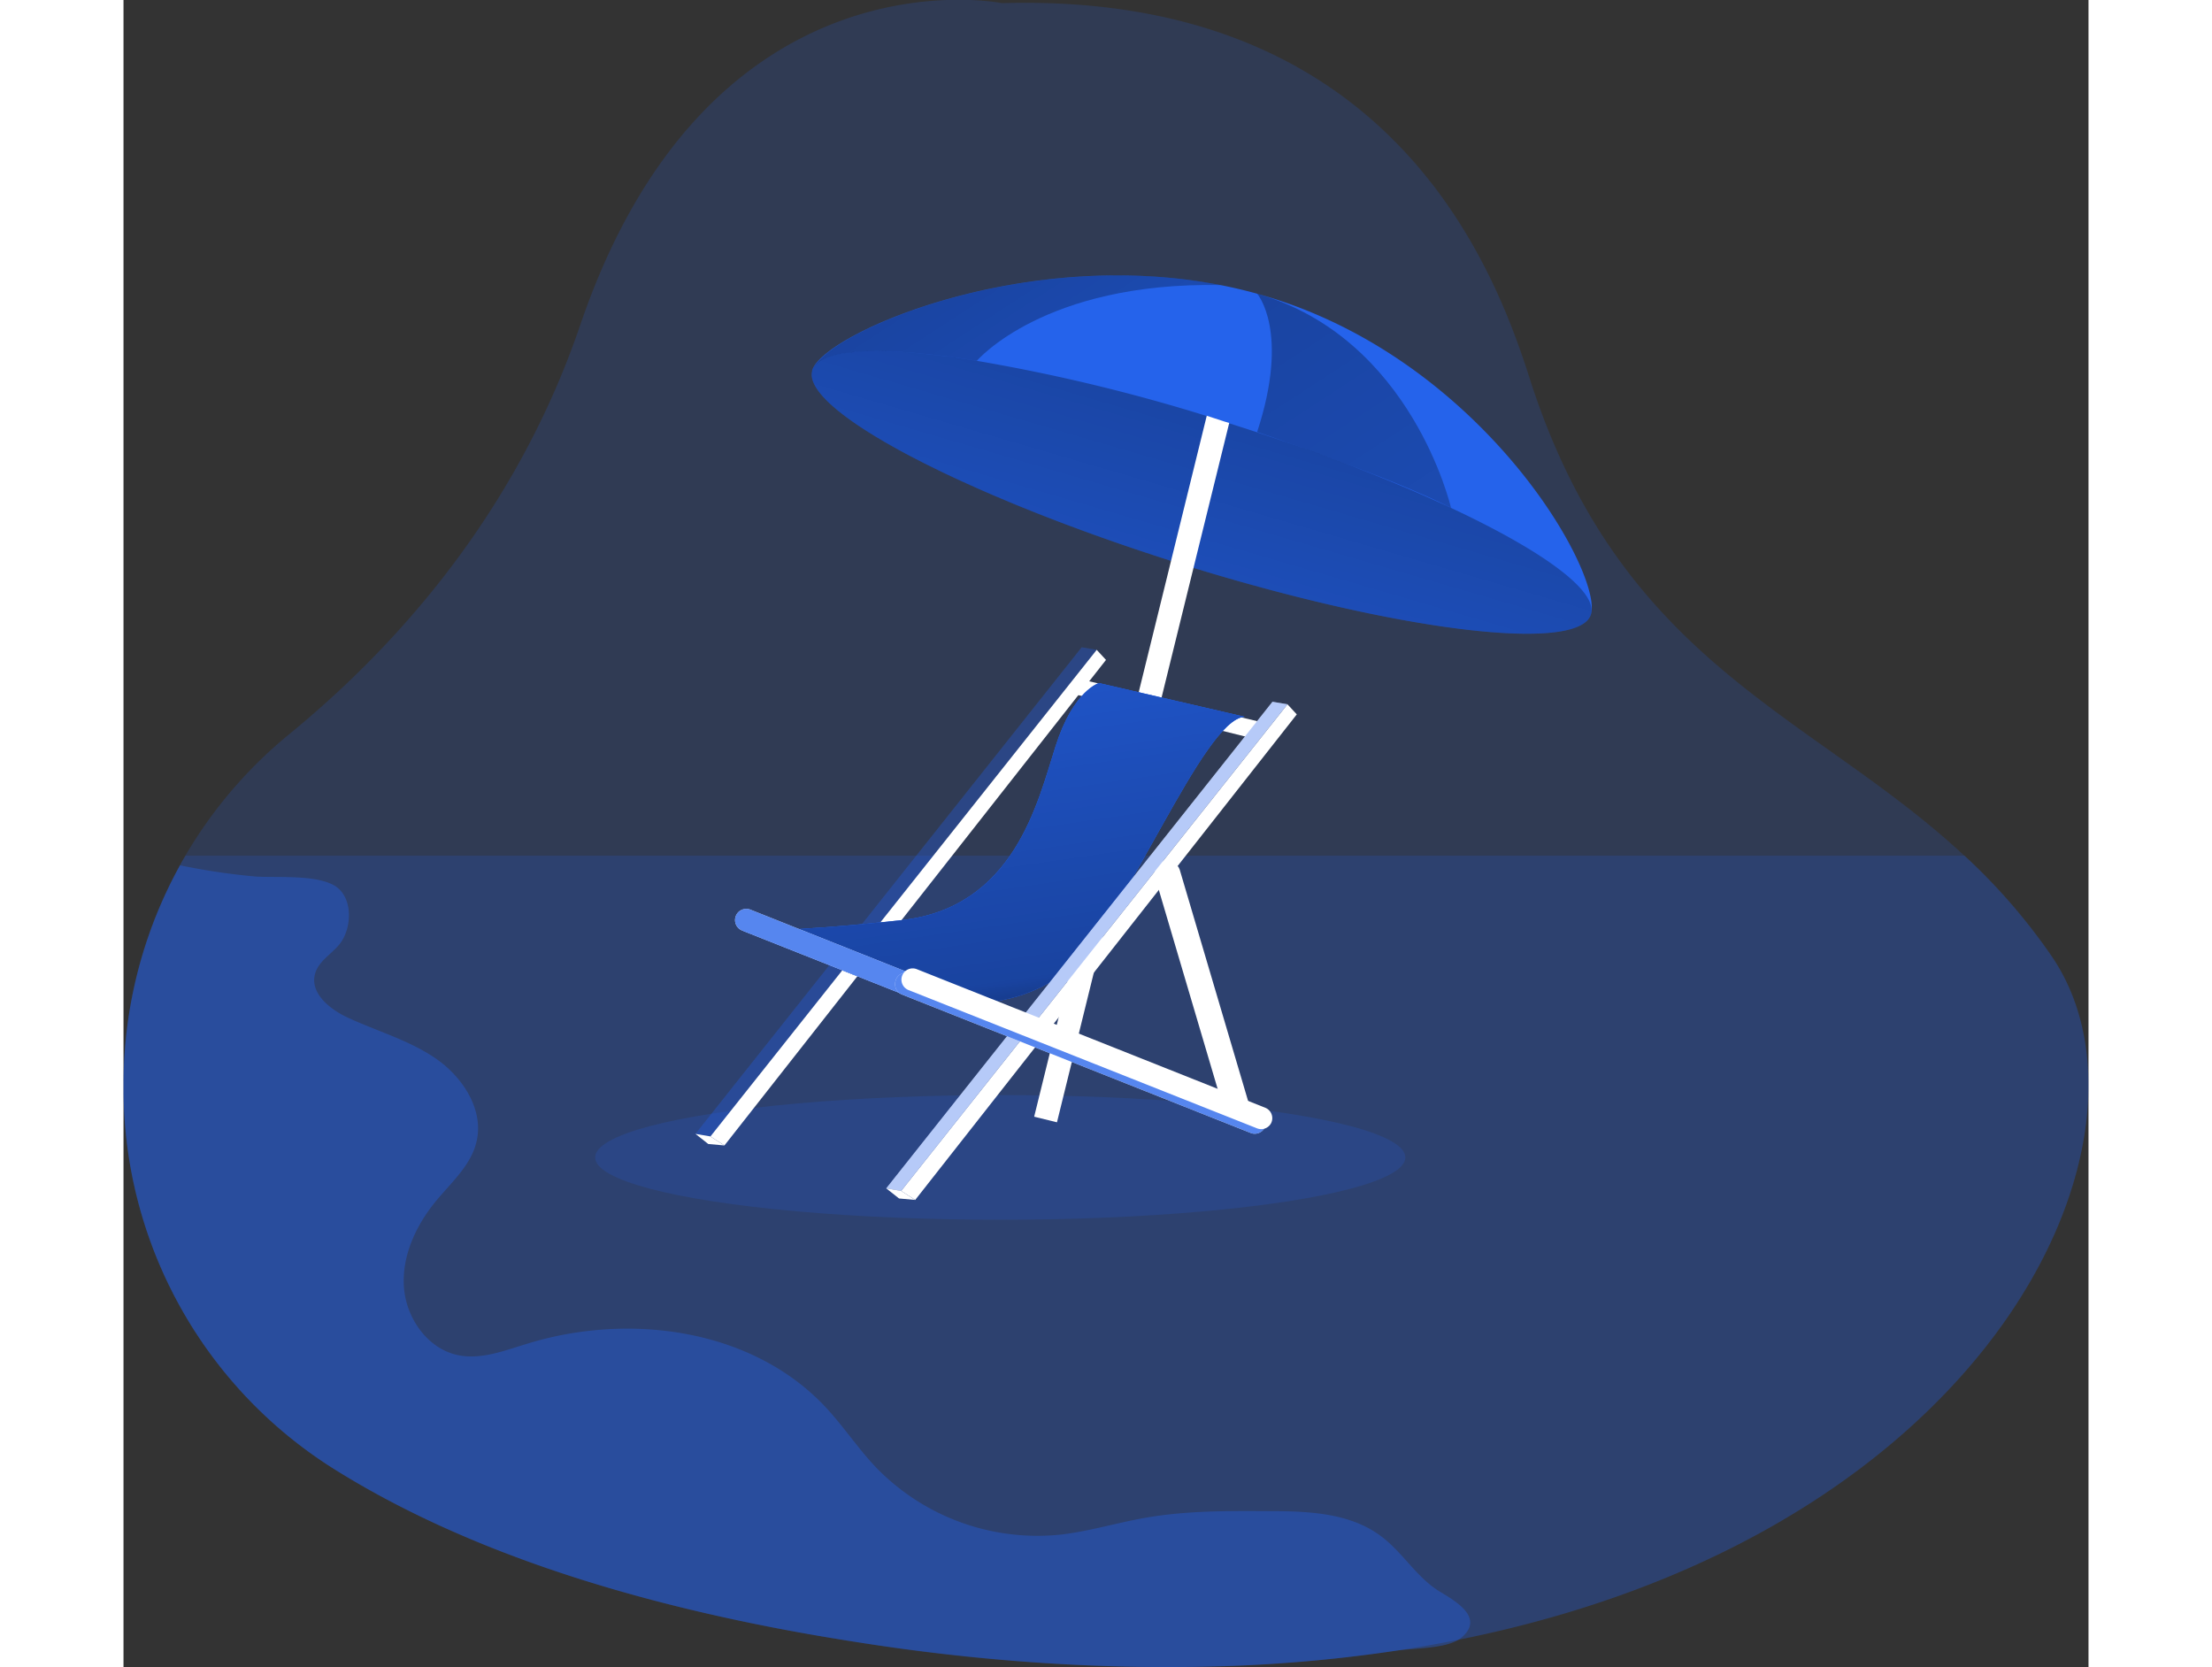 <svg id="Layer_1" data-name="Layer 1" xmlns="http://www.w3.org/2000/svg" xmlns:xlink="http://www.w3.org/1999/xlink" viewBox="0 0 349.88 296.85" width="406" height="306" class="illustration styles_illustrationTablet__1DWOa"><rect x="0" y="0" width="349.88" height="296.85" fill="#333333" stroke="none"/><defs><linearGradient id="linear-gradient" x1="248.63" y1="45.91" x2="205.5" y2="193.45" gradientUnits="userSpaceOnUse"><stop offset="0.01"></stop><stop offset="0.13" stop-opacity="0.69"></stop><stop offset="0.25" stop-opacity="0.32"></stop><stop offset="1" stop-opacity="0"></stop></linearGradient><linearGradient id="linear-gradient-2" x1="203.6" y1="224.06" x2="183.93" y2="90.39" xlink:href="#linear-gradient"></linearGradient><linearGradient id="linear-gradient-3" x1="164.08" y1="20.86" x2="264.46" y2="175.21" xlink:href="#linear-gradient"></linearGradient><linearGradient id="linear-gradient-4" x1="192.34" y1="-5.17" x2="373.18" y2="272.9" xlink:href="#linear-gradient"></linearGradient></defs><title>4</title><path d="M169.45,308.42c-41.61-6.53-71.18-17.53-92.06-30.57a80,80,0,0,1-37.67-67.12v-2a80.43,80.43,0,0,1,29.62-61.93c18.7-15.32,40.2-39,51.71-72.78,23.16-67.87,75.08-57.29,75.08-57.29,68.78-2,87.47,46.39,94,66.91,16.31,50.92,50.1,59.53,77.37,84.89a105.74,105.74,0,0,1,15.51,17.88C411.49,227.92,348.67,336.58,169.45,308.42Z" transform="translate(-39.72 -16.17)" fill="#2563eb" opacity="0.18" style="isolation: isolate;"></path><path d="M277.74,308.06c-29.75,6-65.74,7-108.29.36-41.61-6.53-71.18-17.53-92.06-30.57a80,80,0,0,1-37.67-67.12v-2a80.77,80.77,0,0,1,10.05-38.49q.46-.87,1-1.71H367.54a105.74,105.74,0,0,1,15.51,17.88C404.74,218.08,373.36,288.77,277.74,308.06Z" transform="translate(-39.72 -16.17)" fill="#2563eb" opacity="0.18" style="isolation: isolate;"></path><path d="M301,125.58c-2.2,7-35,2.93-73.28-9.08-38-11.94-67.17-27.21-65.38-34.27a.65.65,0,0,1,0-.13c2-6.43,37.27-22.08,72.72-15.17h0a86.09,86.09,0,0,1,9.17,2.32C282.57,81.26,303.19,118.59,301,125.58Z" transform="translate(-39.72 -16.17)" fill="#2563eb"></path><ellipse cx="156.11" cy="206.08" rx="72.13" ry="11.1" fill="#2563eb" opacity="0.18" style="isolation: isolate;"></ellipse><path d="M121.68,91.61" transform="translate(-39.72 -16.17)" fill="#2563eb"></path><path d="M301,125.58c-2.15,6.84-33.58,3.1-70.77-8.3l-2.51-.78-1.48-.47c-37.31-11.85-65.66-26.83-63.9-33.8a.65.65,0,0,1,0-.13,1.9,1.9,0,0,1,.18-.42c1.91-3.61,13-3.86,29.1-1.27a317.3,317.3,0,0,1,40.93,9.82l3.07,1,.93.3C274.42,103.44,303.18,118.65,301,125.58Z" transform="translate(-39.72 -16.17)" fill="url(#linear-gradient)"></path><path d="M236.6,91.48l-6.36,25.8L205.93,216l-4.06-1,24.38-99,6.35-25.8,3.07,1Z" transform="translate(-39.72 -16.17)" fill="#fff"></path><polyline points="201.85 128.4 169.95 120.83 168.19 123.32 200.91 131.43 201.85 129.24" fill="#fff"></polyline><polygon points="104.5 202.34 173.28 115.7 174.94 117.5 107 203.95 104.5 202.34" fill="#fff"></polygon><polygon points="101.84 201.89 170.61 115.25 173.28 115.7 104.5 202.34 101.84 201.89" fill="#2563eb" opacity="0.18" style="isolation: isolate;"></polygon><polygon points="101.84 201.89 170.61 115.25 173.28 115.7 104.5 202.34 101.84 201.89" fill="#2563eb" opacity="0.18" style="isolation: isolate;"></polygon><polygon points="107 203.95 104.12 203.69 101.84 201.89 104.5 202.34 107 203.95" fill="#fff"></polygon><path d="M149.83,181.84l30.86,12.25S197,198,207.63,188.92s24.24-44.71,31.72-45.13l-25.93-6s-4.54,1.25-7.73,11.22-7.34,28.79-27.49,31S149.83,181.84,149.83,181.84Z" transform="translate(-39.72 -16.17)" fill="#2563eb"></path><path d="M149.83,181.84l30.86,12.25S197,198,207.63,188.92s24.24-44.71,31.72-45.13l-25.93-6s-4.54,1.25-7.73,11.22-7.34,28.79-27.49,31S149.83,181.84,149.83,181.84Z" transform="translate(-39.72 -16.17)" fill="#2563eb"></path><path d="M149.83,181.84l30.86,12.25S197,198,207.63,188.92s24.24-44.71,31.72-45.13l-25.93-6s-4.54,1.25-7.73,11.22-7.34,28.79-27.49,31S149.83,181.84,149.83,181.84Z" transform="translate(-39.72 -16.17)" fill="url(#linear-gradient-2)"></path><path d="M213.42,202.83l-62.11-24.71a2,2,0,0,0-2.5,1l0,0a2,2,0,0,0,1,2.71L212,206.5a2,2,0,0,0,2.49-.94h0A2,2,0,0,0,213.42,202.83Z" transform="translate(-39.72 -16.17)" fill="#fff"></path><path d="M213.42,202.83l-62.11-24.71a2,2,0,0,0-2.5,1l0,0a2,2,0,0,0,1,2.71L212,206.5a2,2,0,0,0,2.49-.94h0A2,2,0,0,0,213.42,202.83Z" transform="translate(-39.72 -16.17)" fill="#2563eb" opacity="0.77" style="isolation: isolate;"></path><polygon points="138.47 212.04 207.25 125.4 208.91 127.2 140.97 213.65 138.47 212.04" fill="#fff"></polygon><rect x="229.4" y="168.49" width="4.59" height="47.64" rx="2.3" transform="translate(468.68 294.88) rotate(163.53)" fill="#fff"></rect><polygon points="135.81 211.59 204.58 124.95 207.25 125.4 138.47 212.04 135.81 211.59" fill="#fff"></polygon><polygon points="135.81 211.59 204.58 124.95 207.25 125.4 138.47 212.04 135.81 211.59" fill="#2563eb" opacity="0.18" style="isolation: isolate;"></polygon><polygon points="135.81 211.59 204.58 124.95 207.25 125.4 138.47 212.04 135.81 211.59" fill="#2563eb" opacity="0.18" style="isolation: isolate;"></polygon><polygon points="140.97 213.65 138.09 213.39 135.81 211.59 138.47 212.04 140.97 213.65" fill="#fff"></polygon><path d="M241.91,214.19,179.8,189.48a2,2,0,0,0-2.5,1l0,.05a2,2,0,0,0,1,2.71l62.13,24.66a2,2,0,0,0,2.49-.94h0A2,2,0,0,0,241.91,214.19Z" transform="translate(-39.72 -16.17)" fill="#fff"></path><path d="M241.91,214.19,179.8,189.48a2,2,0,0,0-2.5,1l0,.05a2,2,0,0,0,1,2.71l62.13,24.66a2,2,0,0,0,2.49-.94h0A2,2,0,0,0,241.91,214.19Z" transform="translate(-39.72 -16.17)" fill="#2563eb" opacity="0.77" style="isolation: isolate;"></path><path d="M243.05,213.42l-62.11-24.7a2,2,0,0,0-2.5,1l0,0a2,2,0,0,0,1,2.71l62.13,24.65a2,2,0,0,0,2.49-.93h0A2,2,0,0,0,243.05,213.42Z" transform="translate(-39.72 -16.17)" fill="#fff"></path><path d="M235.11,66.93c-31.48-.62-43.44,13.48-43.44,13.48-16.08-2.59-27.19-2.34-29.1,1.27C165.89,75,200.41,60.16,235.11,66.93Z" transform="translate(-39.72 -16.17)" fill="url(#linear-gradient-3)"></path><path d="M241.57,68.46s5.89,6.68,0,24.63c0,0,23.76,8,34.52,13.5C276.09,106.59,269.15,76.32,241.57,68.46Z" transform="translate(-39.72 -16.17)" fill="url(#linear-gradient-4)"></path><path d="M279.25,303.92c.54,1.2.32,2.53-1.43,3.93-2.39,1.91-8.55,1.78-11.5,2.23a266.16,266.16,0,0,1-29,2.71,348.75,348.75,0,0,1-67.85-4.37c-41.61-6.53-71.18-17.53-92.06-30.57a80,80,0,0,1-37.67-67.12v-2a80.77,80.77,0,0,1,10.05-38.49,117,117,0,0,0,13.47,2c3.85.23,10.24-.34,13.75,1.46,3.67,1.89,3.51,7.72,1.14,10.63-1.46,1.78-3.73,3-4.33,5.26-.92,3.36,2.56,6.23,5.71,7.71,5.29,2.48,11.06,4.06,15.86,7.39s8.56,9.15,7.17,14.82c-1,4.18-4.48,7.2-7.21,10.52-3.54,4.3-6.08,9.73-5.7,15.29s4.24,11.06,9.7,12.15c4.06.81,8.15-.8,12.1-2,18.3-5.7,40.26-2.72,53.33,11.3,3.12,3.35,5.66,7.2,8.79,10.53a40,40,0,0,0,32.82,12.13c5.14-.56,10.12-2.11,15.21-3,7.21-1.28,14.58-1.24,21.9-1.2,7,0,14.47.25,20.06,4.41,4,2.95,6.51,7.61,10.79,10.07C276,300.71,278.45,302.18,279.25,303.92Z" transform="translate(-39.72 -16.17)" fill="#2563eb" opacity="0.37"></path></svg>
